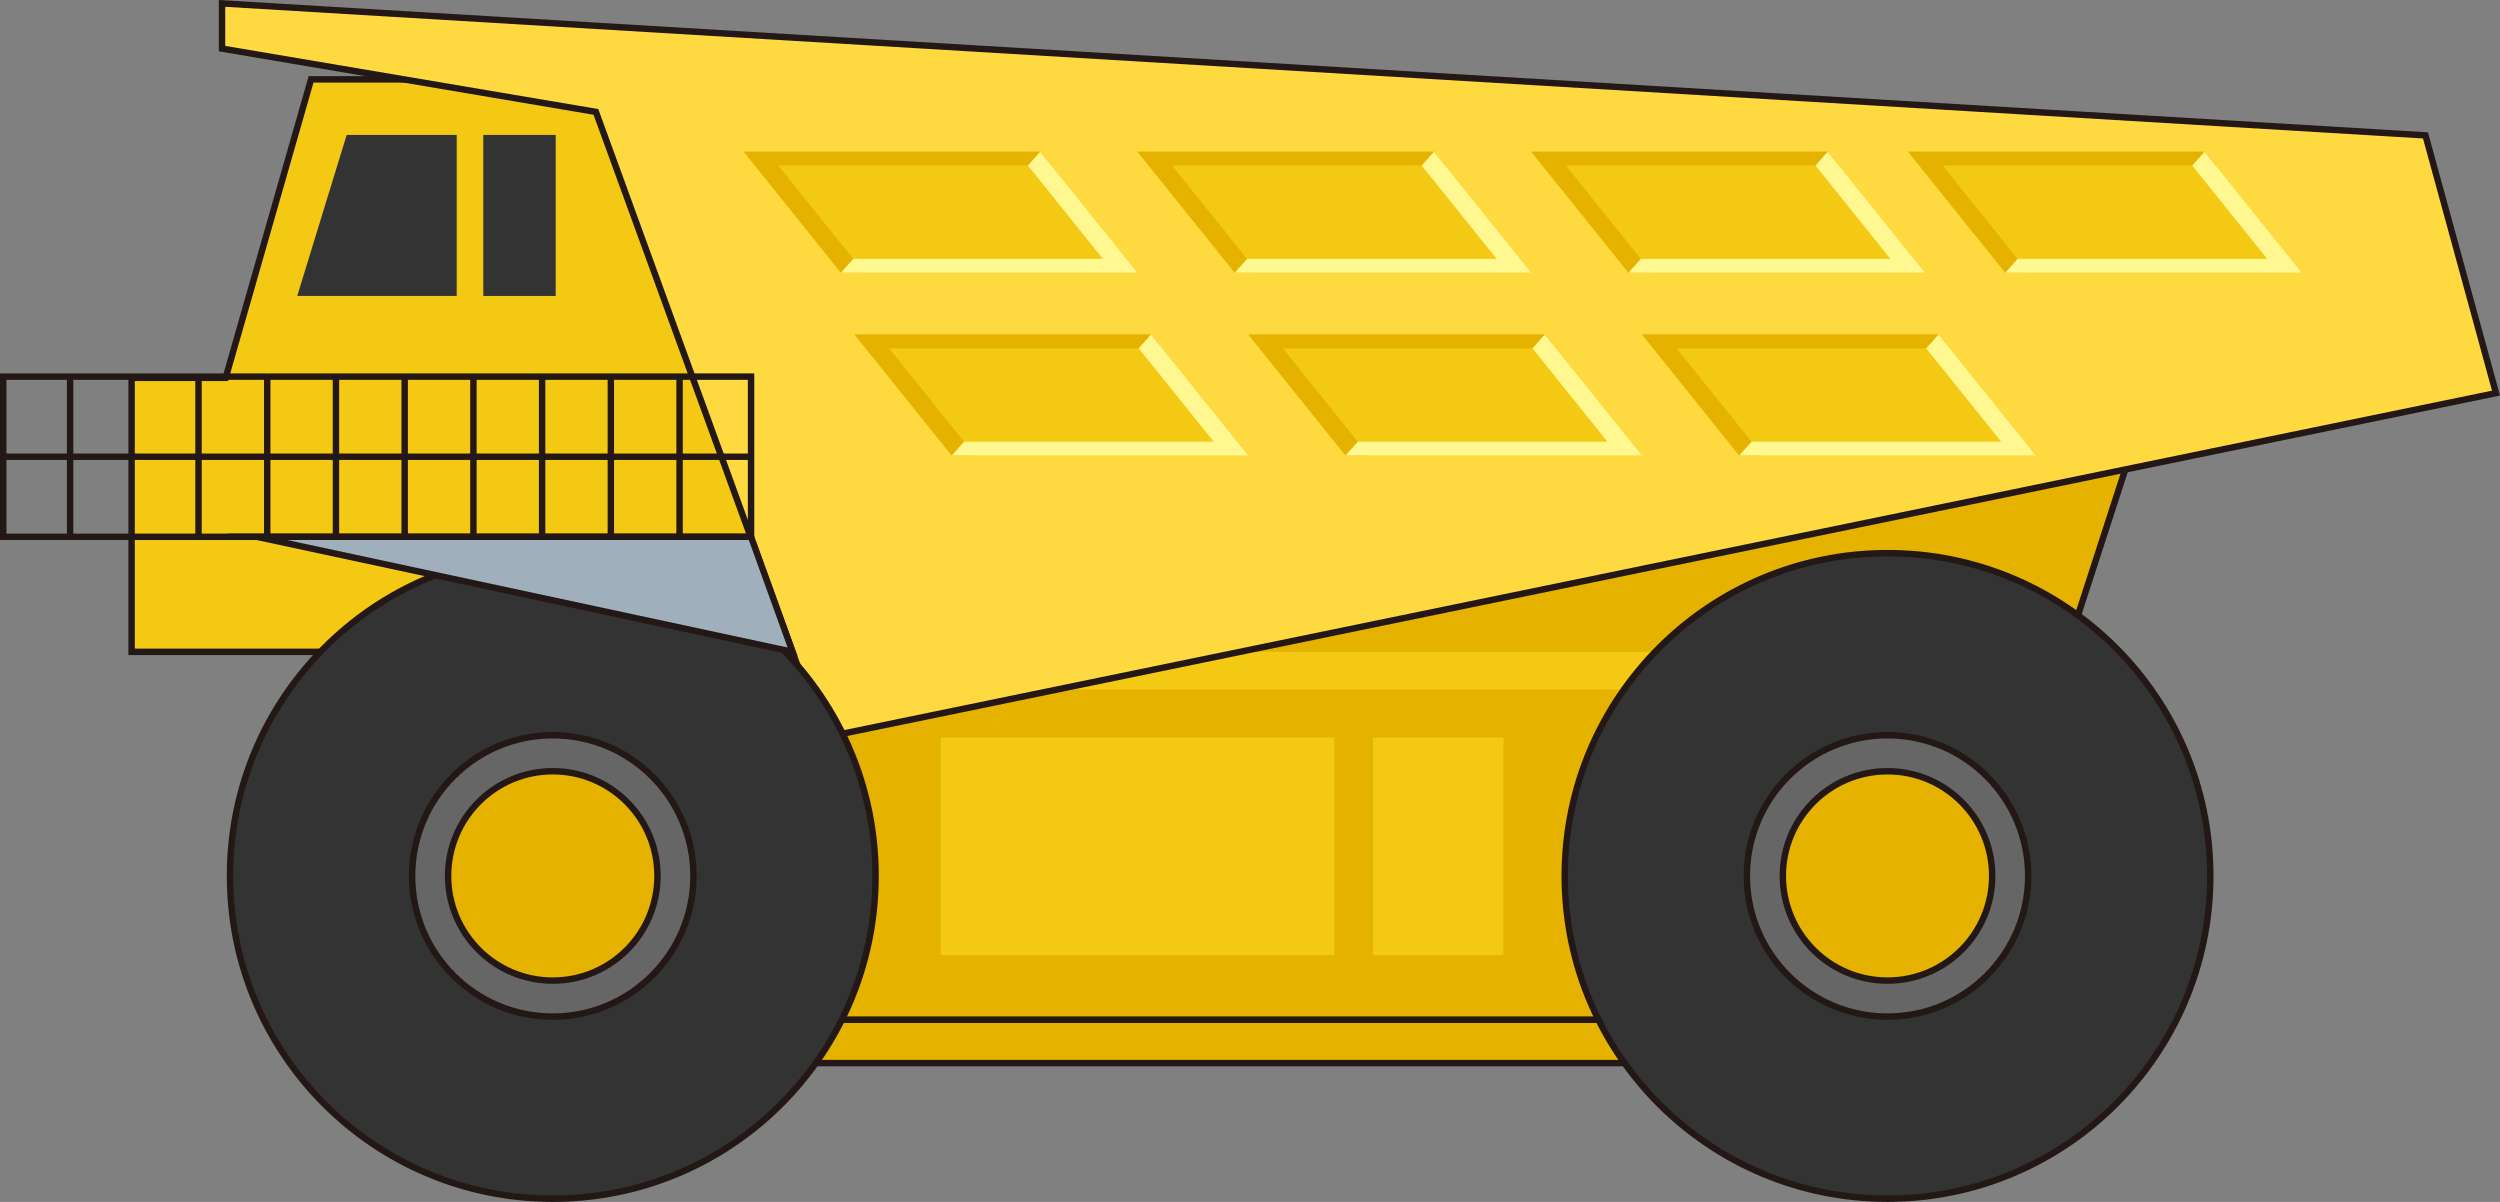 <?xml version="1.0" encoding="UTF-8" standalone="no"?>
<svg
   xmlns:dc="http://purl.org/dc/elements/1.1/"
   xmlns:cc="http://creativecommons.org/ns#"
   xmlns:rdf="http://www.w3.org/1999/02/22-rdf-syntax-ns#"
   xmlns:svg="http://www.w3.org/2000/svg"
   xmlns="http://www.w3.org/2000/svg"
   xmlns:sodipodi="http://sodipodi.sourceforge.net/DTD/sodipodi-0.dtd"
   xmlns:inkscape="http://www.inkscape.org/namespaces/inkscape"
   version="1.1"
   id="图层_1"
   x="0px"
   y="0px"
   width="194.335px"
   height="93.432px"
   viewBox="38.637 229.021 194.335 93.432"
   enable-background="new 38.637 229.021 194.335 93.432"
   xml:space="preserve"
   sodipodi:docname="采矿-05.svg"><rect x="38.637" y="229.021" width="194.335" height="93.432" fill="#808080" stroke="none"/><defs
   id="defs121" /><sodipodi:namedview
   pagecolor="#ffffff"
   bordercolor="#666666"
   borderopacity="1"
   objecttolerance="10"
   gridtolerance="10"
   guidetolerance="10"
   inkscape:pageopacity="0"
   inkscape:pageshadow="2"
   inkscape:window-width="640"
   inkscape:window-height="480"
   id="namedview119" />
<g
   id="g116">
	<polygon
   fill="#F4C914"
   stroke="#231815"
   stroke-width="0.5"
   stroke-miterlimit="10"
   points="107.625,235.19 62.818,235.19    56.176,258.393 48.867,258.393 48.867,279.691 107.625,279.691  "
   id="polygon2" />
	
		<rect
   x="101.721"
   y="308.287"
   fill="#E5B200"
   stroke="#231815"
   stroke-width="0.5"
   stroke-miterlimit="10"
   width="72.114"
   height="3.372"
   id="rect4" />
	<polygon
   fill="#E5B200"
   stroke="#231815"
   stroke-width="0.5"
   stroke-miterlimit="10"
   points="189.973,308.282 100.68,308.282    76.418,272.018 204.193,264.429  "
   id="polygon6" />
	<rect
   x="111.808"
   y="279.69"
   fill="#F4C914"
   width="66.23"
   height="2.929"
   id="rect8" />
	<polygon
   fill="#FFD940"
   stroke="#231815"
   stroke-width="0.5"
   stroke-miterlimit="10"
   points="84.959,237.72 55.896,232.799    55.896,229.286 227.179,239.546 232.661,259.578 102.666,286.356  "
   id="polygon10" />
	<g
   id="g18">
		<circle
   fill="#333333"
   stroke="#231815"
   stroke-width="0.5"
   stroke-miterlimit="10"
   cx="81.607"
   cy="297.11"
   r="25.092"
   id="circle12" />
		<circle
   fill="#666666"
   stroke="#231815"
   stroke-width="0.5"
   stroke-miterlimit="10"
   cx="81.607"
   cy="297.11"
   r="10.935"
   id="circle14" />
		<circle
   fill="#E5B200"
   stroke="#231815"
   stroke-width="0.5"
   stroke-miterlimit="10"
   cx="81.607"
   cy="297.11"
   r="8.138"
   id="circle16" />
	</g>
	<g
   id="g26">
		<polygon
   fill="#F4C914"
   points="127.059,250.222 104.007,250.222 96.449,240.813 119.498,240.813   "
   id="polygon20" />
		<polygon
   fill="#E5B200"
   points="99.138,241.889 120.364,241.889 119.498,240.813 96.449,240.813 104.007,250.222 105.831,250.222       "
   id="polygon22" />
		<polygon
   fill="#FFF78F"
   points="124.369,249.146 104.967,249.146 104.007,250.222 127.059,250.222 119.498,240.813     118.542,241.889   "
   id="polygon24" />
	</g>
	<g
   id="g34">
		<polygon
   fill="#F4C914"
   points="157.666,250.222 134.617,250.222 127.059,240.813 150.108,240.813   "
   id="polygon28" />
		<polygon
   fill="#E5B200"
   points="129.747,241.889 150.974,241.889 150.108,240.813 127.059,240.813 134.617,250.222     136.439,250.222   "
   id="polygon30" />
		<polygon
   fill="#FFF78F"
   points="154.978,249.146 135.574,249.146 134.617,250.222 157.666,250.222 150.108,240.813     149.149,241.889   "
   id="polygon32" />
	</g>
	<g
   id="g42">
		<polygon
   fill="#F4C914"
   points="188.275,250.222 165.225,250.222 157.666,240.813 180.715,240.813   "
   id="polygon36" />
		<polygon
   fill="#E5B200"
   points="160.354,241.889 181.582,241.889 180.715,240.813 157.666,240.813 165.225,250.222     167.047,250.222   "
   id="polygon38" />
		<polygon
   fill="#FFF78F"
   points="185.587,249.146 166.183,249.146 165.225,250.222 188.275,250.222 180.715,240.813     179.759,241.889   "
   id="polygon40" />
	</g>
	<g
   id="g50">
		<polygon
   fill="#F4C914"
   points="135.669,264.429 112.617,264.429 105.06,255.02 128.108,255.02   "
   id="polygon44" />
		<polygon
   fill="#E5B200"
   points="107.748,256.098 128.975,256.098 128.108,255.02 105.06,255.02 112.617,264.429 114.441,264.429       "
   id="polygon46" />
		<polygon
   fill="#FFF78F"
   points="132.98,263.354 113.576,263.354 112.617,264.429 135.669,264.429 128.108,255.02 127.152,256.098       "
   id="polygon48" />
	</g>
	<g
   id="g58">
		<polygon
   fill="#F4C914"
   points="166.276,264.429 143.228,264.429 135.669,255.02 158.719,255.02   "
   id="polygon52" />
		<polygon
   fill="#E5B200"
   points="138.357,256.098 159.584,256.098 158.719,255.02 135.669,255.02 143.228,264.429 145.05,264.429       "
   id="polygon54" />
		<polygon
   fill="#FFF78F"
   points="163.588,263.354 144.186,263.354 143.228,264.429 166.276,264.429 158.719,255.02 157.76,256.098       "
   id="polygon56" />
	</g>
	<g
   id="g66">
		<polygon
   fill="#F4C914"
   points="196.885,264.429 173.835,264.429 166.276,255.02 189.326,255.02   "
   id="polygon60" />
		<polygon
   fill="#E5B200"
   points="168.965,256.098 190.192,256.098 189.326,255.02 166.276,255.02 173.835,264.429 175.658,264.429       "
   id="polygon62" />
		<polygon
   fill="#FFF78F"
   points="194.197,263.354 174.793,263.354 173.835,264.429 196.885,264.429 189.326,255.02     188.369,256.098   "
   id="polygon64" />
	</g>
	<g
   id="g74">
		<polygon
   fill="#F4C914"
   points="217.565,250.222 194.515,250.222 186.957,240.813 210.006,240.813   "
   id="polygon68" />
		<polygon
   fill="#E5B200"
   points="189.646,241.889 210.872,241.889 210.006,240.813 186.957,240.813 194.515,250.222     196.338,250.222   "
   id="polygon70" />
		<polygon
   fill="#FFF78F"
   points="214.877,249.146 195.474,249.146 194.515,250.222 217.565,250.222 210.006,240.813     209.048,241.889   "
   id="polygon72" />
	</g>
	<rect
   x="111.755"
   y="286.356"
   fill="#F4C914"
   width="30.608"
   height="16.914"
   id="rect76" />
	<rect
   x="145.362"
   y="286.356"
   fill="#F4C914"
   width="10.143"
   height="16.914"
   id="rect78" />
	<polygon
   fill="#333333"
   stroke="#333333"
   stroke-width="0.5"
   stroke-miterlimit="10"
   points="73.889,251.777 62.08,251.777    65.771,239.758 73.889,239.758  "
   id="polygon80" />
	
		<rect
   x="76.455"
   y="239.758"
   fill="#333333"
   stroke="#333333"
   stroke-width="0.5"
   stroke-miterlimit="10"
   width="5.13"
   height="12.019"
   id="rect82" />
	
		<rect
   x="38.887"
   y="258.298"
   fill="none"
   stroke="#231815"
   stroke-width="0.5"
   stroke-miterlimit="10"
   width="58.133"
   height="12.452"
   id="rect84" />
	<line
   fill="none"
   stroke="#231815"
   stroke-width="0.5"
   stroke-miterlimit="10"
   x1="38.887"
   y1="264.525"
   x2="97.02"
   y2="264.525"
   id="line86" />
	<line
   fill="none"
   stroke="#231815"
   stroke-width="0.5"
   stroke-miterlimit="10"
   x1="44.087"
   y1="258.298"
   x2="44.087"
   y2="270.75"
   id="line88" />
	<line
   fill="none"
   stroke="#231815"
   stroke-width="0.5"
   stroke-miterlimit="10"
   x1="54.068"
   y1="258.298"
   x2="54.068"
   y2="270.75"
   id="line90" />
	<line
   fill="none"
   stroke="#231815"
   stroke-width="0.5"
   stroke-miterlimit="10"
   x1="59.41"
   y1="258.298"
   x2="59.41"
   y2="270.75"
   id="line92" />
	<line
   fill="none"
   stroke="#231815"
   stroke-width="0.5"
   stroke-miterlimit="10"
   x1="64.752"
   y1="258.298"
   x2="64.752"
   y2="270.75"
   id="line94" />
	<line
   fill="none"
   stroke="#231815"
   stroke-width="0.5"
   stroke-miterlimit="10"
   x1="70.094"
   y1="258.298"
   x2="70.094"
   y2="270.75"
   id="line96" />
	<line
   fill="none"
   stroke="#231815"
   stroke-width="0.5"
   stroke-miterlimit="10"
   x1="75.437"
   y1="258.298"
   x2="75.437"
   y2="270.75"
   id="line98" />
	<line
   fill="none"
   stroke="#231815"
   stroke-width="0.5"
   stroke-miterlimit="10"
   x1="80.778"
   y1="258.298"
   x2="80.778"
   y2="270.75"
   id="line100" />
	<line
   fill="none"
   stroke="#231815"
   stroke-width="0.5"
   stroke-miterlimit="10"
   x1="86.121"
   y1="258.298"
   x2="86.121"
   y2="270.75"
   id="line102" />
	<line
   fill="none"
   stroke="#231815"
   stroke-width="0.5"
   stroke-miterlimit="10"
   x1="91.463"
   y1="258.298"
   x2="91.463"
   y2="270.75"
   id="line104" />
	<polygon
   fill="#9FAFBC"
   stroke="#231815"
   stroke-width="0.5"
   stroke-miterlimit="10"
   points="100.248,279.691 97.02,270.75    58.608,270.75  "
   id="polygon106" />
	<g
   id="g114">
		<circle
   fill="#333333"
   stroke="#231815"
   stroke-width="0.5"
   stroke-miterlimit="10"
   cx="185.361"
   cy="297.11"
   r="25.091"
   id="circle108" />
		<circle
   fill="#666666"
   stroke="#231815"
   stroke-width="0.5"
   stroke-miterlimit="10"
   cx="185.361"
   cy="297.11"
   r="10.935"
   id="circle110" />
		<circle
   fill="#E5B200"
   stroke="#231815"
   stroke-width="0.5"
   stroke-miterlimit="10"
   cx="185.361"
   cy="297.11"
   r="8.137"
   id="circle112" />
	</g>
</g>
</svg>
